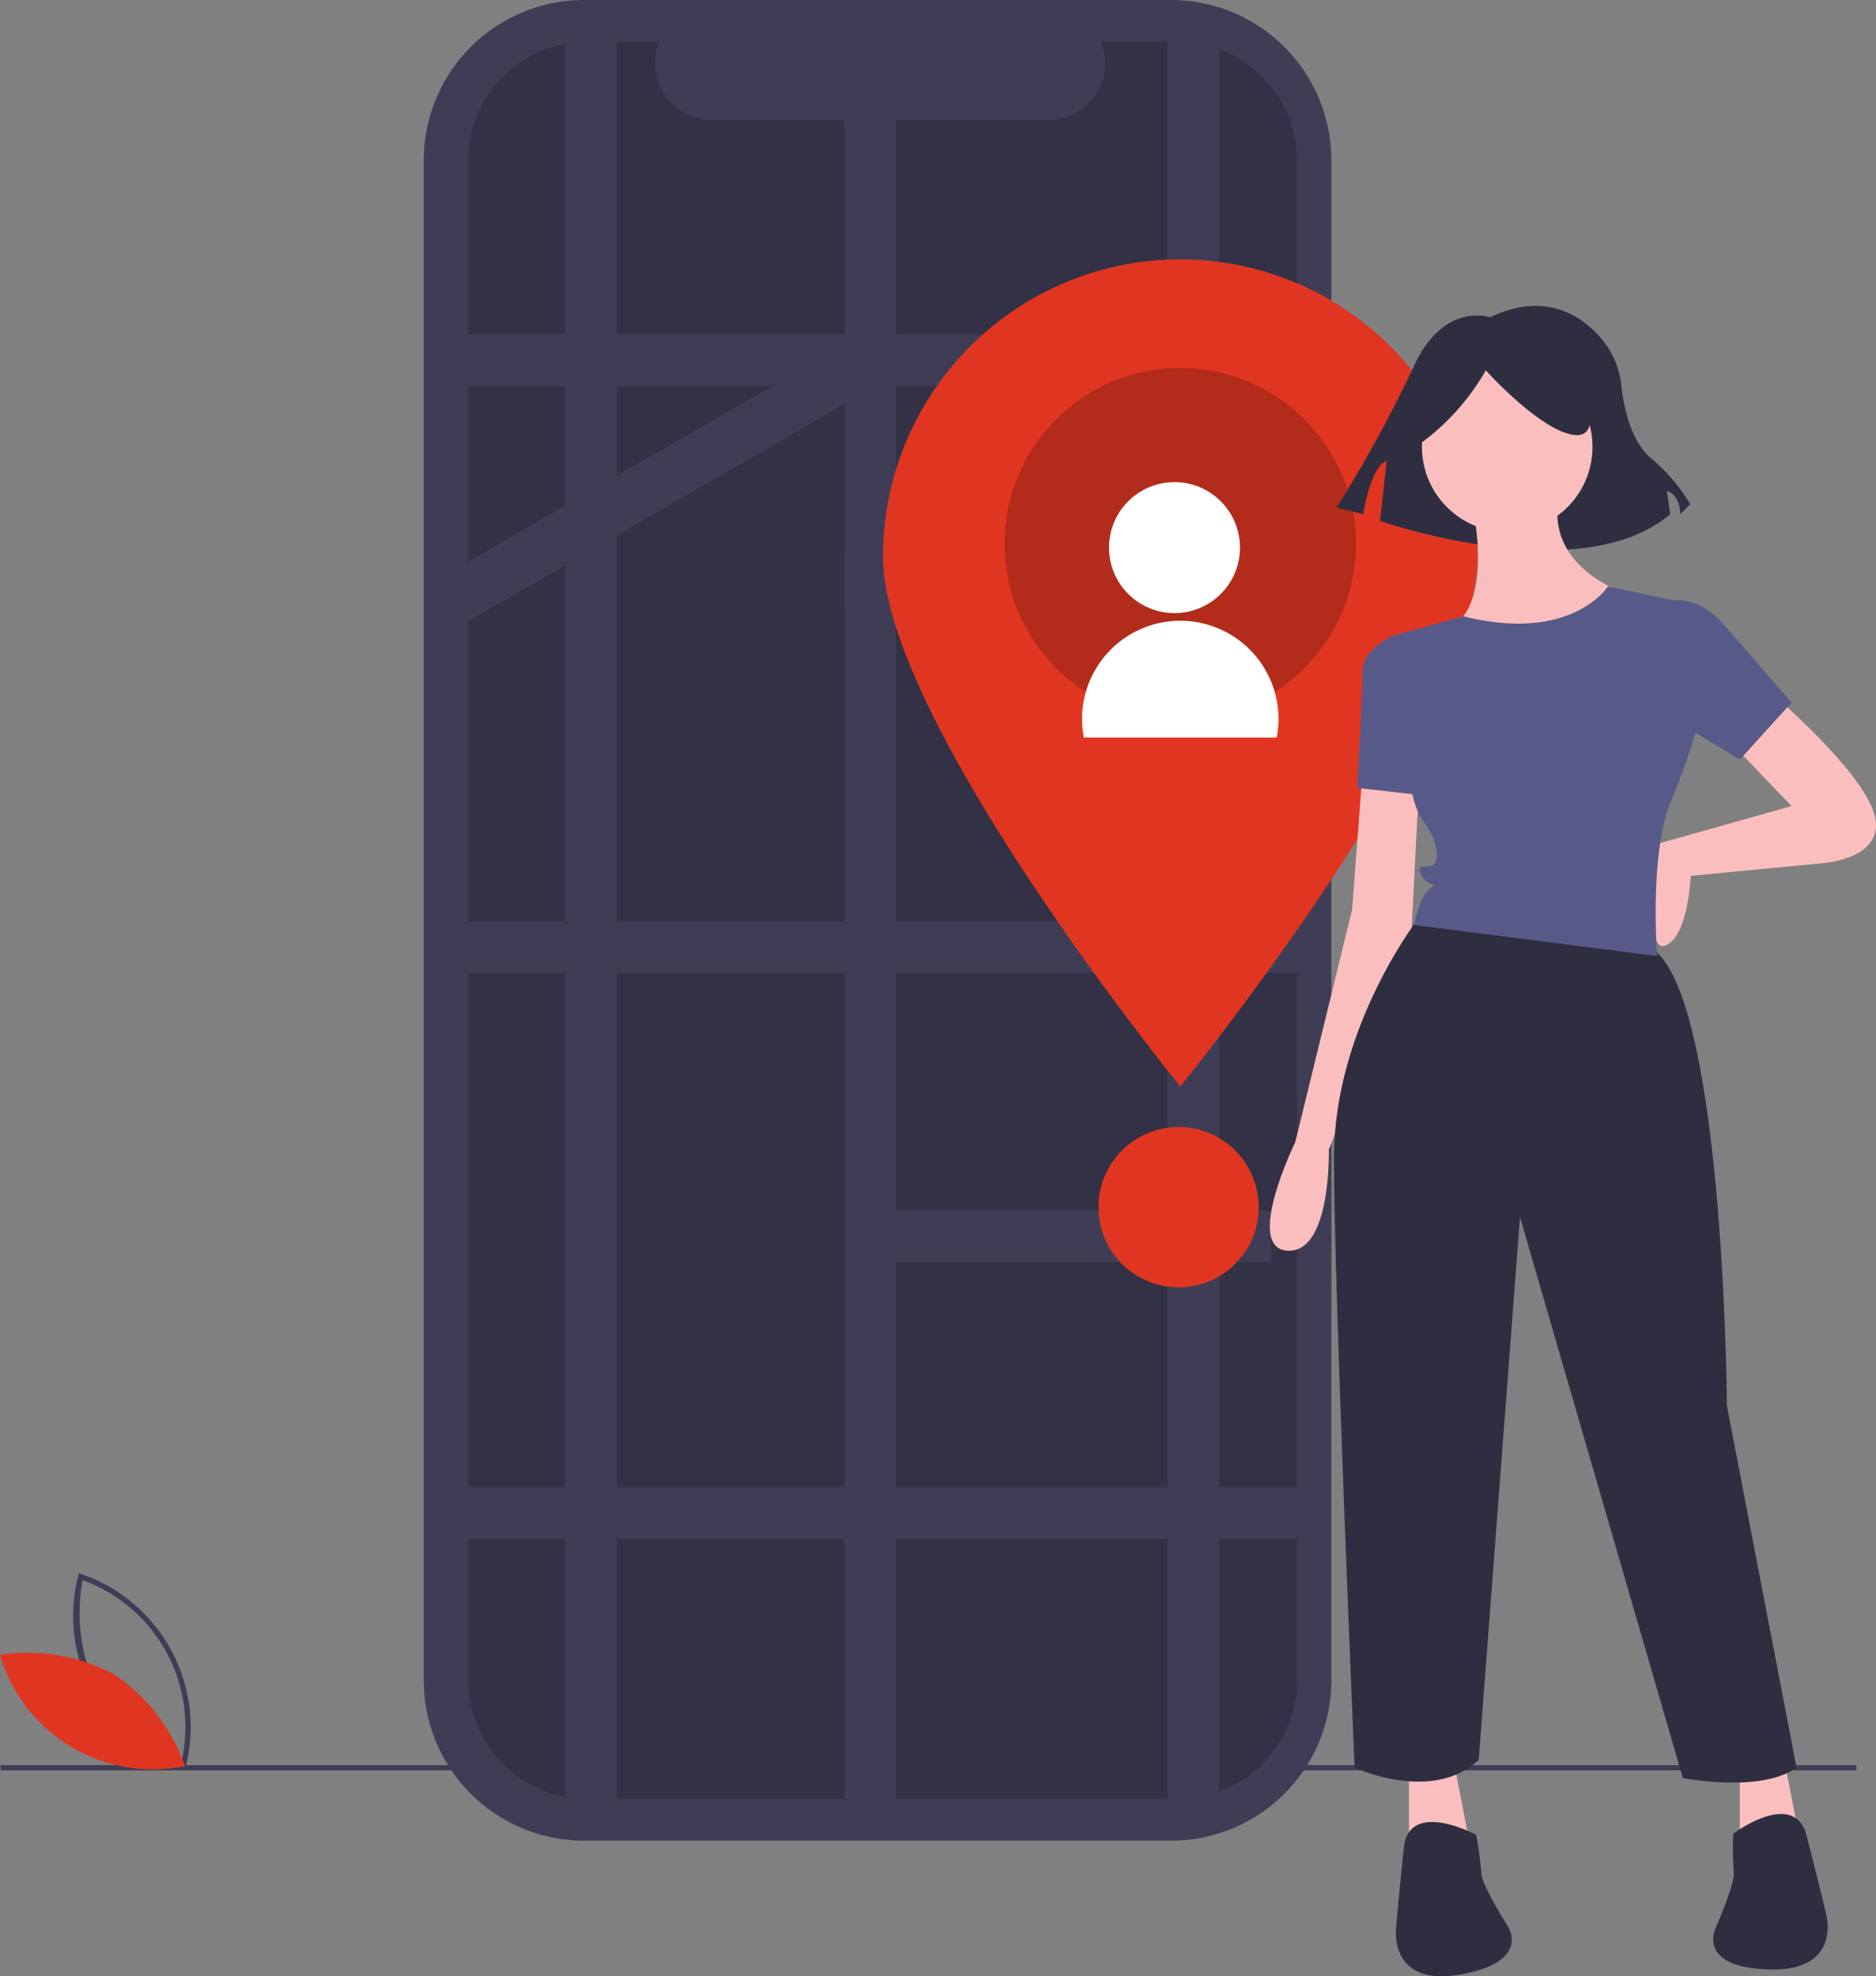 <svg xmlns="http://www.w3.org/2000/svg" width="136.281" height="143.551" viewBox="0 0 136.281 143.551"><rect x="0" y="0" width="136.281" height="143.551" fill="#808080" stroke="none"/><defs><style>.a{fill:#3f3d56;}.b{opacity:0.2;}.c{fill:#e03621;}.d{fill:#fff;}.e{fill:#2f2e41;}.f{fill:#fbbebe;}.g{fill:#575a89;}</style></defs><g transform="translate(0)"><path class="a" d="M467.709,99.5h-.735V79.371a11.648,11.648,0,0,0-11.648-11.648H412.689a11.648,11.648,0,0,0-11.648,11.648V189.779a11.648,11.648,0,0,0,11.648,11.648h42.638a11.648,11.648,0,0,0,11.648-11.648V113.822h.735Z" transform="translate(-370.257 -67.723)"/><rect class="a" width="134.81" height="0.376" transform="translate(0.046 128.215)"/><path class="b" d="M478.4,92.565V202.811a8.691,8.691,0,0,1-8.7,8.7H426.86a8.693,8.693,0,0,1-8.7-8.7V92.564a8.693,8.693,0,0,1,8.7-8.7h5.2a4.132,4.132,0,0,0,3.827,5.693h24.427a4.132,4.132,0,0,0,3.827-5.693H469.7a8.691,8.691,0,0,1,8.7,8.7Z" transform="translate(-384.162 -80.835)"/><path class="a" d="M273.963,690.608l-.2-.076a11.754,11.754,0,0,1-7.559-14.019l.048-.21.2.076a11.754,11.754,0,0,1,7.559,14.019Zm-6.387-5.788a13.168,13.168,0,0,0,6.111,5.275,11.335,11.335,0,0,0-7.161-13.28A13.185,13.185,0,0,0,267.576,684.82Z" transform="translate(-260.527 -562.038)"/><path class="c" d="M245.38,708.7a13.435,13.435,0,0,1,5.139,6.666,11.567,11.567,0,0,1-13.436-8.083A13.434,13.434,0,0,1,245.38,708.7Z" transform="translate(-237.084 -587.082)"/><path class="a" d="M459.486,83.866V211.509h-2.11a8.616,8.616,0,0,1-1.645-.156V84.022a8.617,8.617,0,0,1,1.645-.156Z" transform="translate(-414.678 -80.835)"/><rect class="a" width="3.755" height="121.951" transform="translate(61.331 8.724)"/><path class="a" d="M692.486,84.4v126.57a8.672,8.672,0,0,1-3.015.537h-.74V83.866h.74a8.673,8.673,0,0,1,3.015.537Z" transform="translate(-603.931 -80.835)"/><rect class="a" width="60.24" height="3.755" transform="translate(33.999 24.285)"/><rect class="a" width="60.24" height="3.755" transform="translate(33.999 66.906)"/><rect class="a" width="30.229" height="3.755" transform="translate(62.082 87.935)"/><rect class="a" width="32.908" height="3.755" transform="translate(61.331 40.245)"/><path class="a" d="M211.123,133.935l-.436.252L208.41,135.5l-16.523,9.54-3.755,2.169-7.054,4.072v-4.337l7.054-4.072,3.755-2.167,11.29-6.519,5.233-3.021.836-.483Z" transform="translate(-147.079 -106.146)"/><rect class="a" width="60.24" height="3.755" transform="translate(33.999 108.025)"/><path class="c" d="M621.916,189.658c0,11.925-21.592,38.49-21.592,38.49s-21.592-26.565-21.592-38.49a21.592,21.592,0,1,1,43.184,0Z" transform="translate(-514.584 -149.226)"/><circle class="b" cx="12.768" cy="12.768" r="12.768" transform="translate(72.972 26.726)"/><circle class="d" cx="4.757" cy="4.757" r="4.757" transform="translate(80.563 35.021)"/><path class="d" d="M669.871,316.362a7.135,7.135,0,1,0-14.012,0Z" transform="translate(-577.125 -262.787)"/><path class="e" d="M765.352,186.9s-3.392-1.212-5.573,3.635a95.566,95.566,0,0,1-5.573,10.177l1.938.485s.485-3.392,1.7-3.877l-.485,4.362s14.539,5.089,21.081-.485l-.242-1.7s.969.242.969,1.7l.727-.727a13.024,13.024,0,0,0-2.908-3.392c-1.431-1.272-1.923-3.693-2.092-5.206a6.3,6.3,0,0,0-1.451-3.431C771.991,186.76,769.35,184.975,765.352,186.9Z" transform="translate(-657.111 -163.846)"/><path class="f" d="M885.433,336.566s6.384,5.445,7.323,8.637-3.567,3.567-3.567,3.567l-9.763.939s-.188,4.506-1.878,5.07-.343-7.452-.343-7.452l9.543-2.687-4.318-4.506Z" transform="translate(-756.603 -286.088)"/><path class="f" d="M735.113,366.566l-.751,9.951-4.131,16.9s-3.755,7.7-.563,7.886,3-7.323,3-7.323l6.008-15.959.563-10.89Z" transform="translate(-636.137 -310.456)"/><path class="f" d="M545.148,680.406v7.323l4.506-1.127-1.314-6.759Z" transform="translate(-442.792 -552.197)"/><path class="f" d="M673.148,680.406v7.323l4.506-1.127-1.314-6.759Z" transform="translate(-546.759 -552.197)"/><circle class="f" cx="6.196" cy="6.196" r="6.196" transform="translate(103.295 26.257)"/><path class="f" d="M796.817,256.566s2.253,8.074-1.314,10.139,9.012,3.567,12.392-2.629c0,0-6.008-2.065-4.318-7.51Z" transform="translate(-690.143 -221.109)"/><path class="g" d="M765.986,313.941l-1.127-.376s-2.253.939-2.253,2.629-.375,8.449-.375,8.449l5.069.563Z" transform="translate(-663.63 -267.407)"/><path class="e" d="M759.427,422.5s-6.2,7.9-6.2,17.471,1.5,44.311,1.5,44.311,5.633,2.629,9.012-.563l3-39.429,11.829,40.744s5.633,1.127,8.261-.751L781.77,458s-.188-31.168-5.82-33.421S759.427,422.5,759.427,422.5Z" transform="translate(-656.32 -355.885)"/><path class="e" d="M782.976,773.53s-4.882-2.629-5.257.939-.563,5.821-.563,5.821-.563,4.318,4.694,3.38,3.38-3.567,3.38-3.567-1.878-3-1.878-3.755A26.084,26.084,0,0,0,782.976,773.53Z" transform="translate(-675.738 -640.251)"/><path class="e" d="M901.4,770.928s4.443-3.317,5.338.157,1.412,5.675,1.412,5.675,1.191,4.189-4.147,4.032-3.867-3.032-3.867-3.032,1.416-3.247,1.306-3.99A26.06,26.06,0,0,1,901.4,770.928Z" transform="translate(-775.494 -637.735)"/><path class="g" d="M873.358,300.241s2.441-1.314,4.882,1.5l4.882,5.633-3.755,4.131-7.135-4.318Z" transform="translate(-752.977 -256.335)"/><path class="e" d="M783.6,208.85a16.968,16.968,0,0,0,5.143-5.591s4.025,4.473,6.485,4.7.224-5.367.224-5.367l-4.473-1.118-4.249.447-3.354,2.236Z" transform="translate(-680.809 -176.358)"/><path class="g" d="M791.815,294.566s-2.628,4.154-10.514,2.171l-4.475,1.233-.595.164s.563,11.266,2.065,13.331,1.127,3.192.751,3.38-1.314-.188-.751.751,1.314.376.563.939-1.127,2.629-1.127,2.629l17.649,2.253s-.563-7.323.939-11.078a48.407,48.407,0,0,0,1.878-5.257l-1.127-9.388Z" transform="translate(-675.002 -251.974)"/><circle class="c" cx="5.821" cy="5.821" r="5.821" transform="translate(79.796 81.866)"/></g></svg>